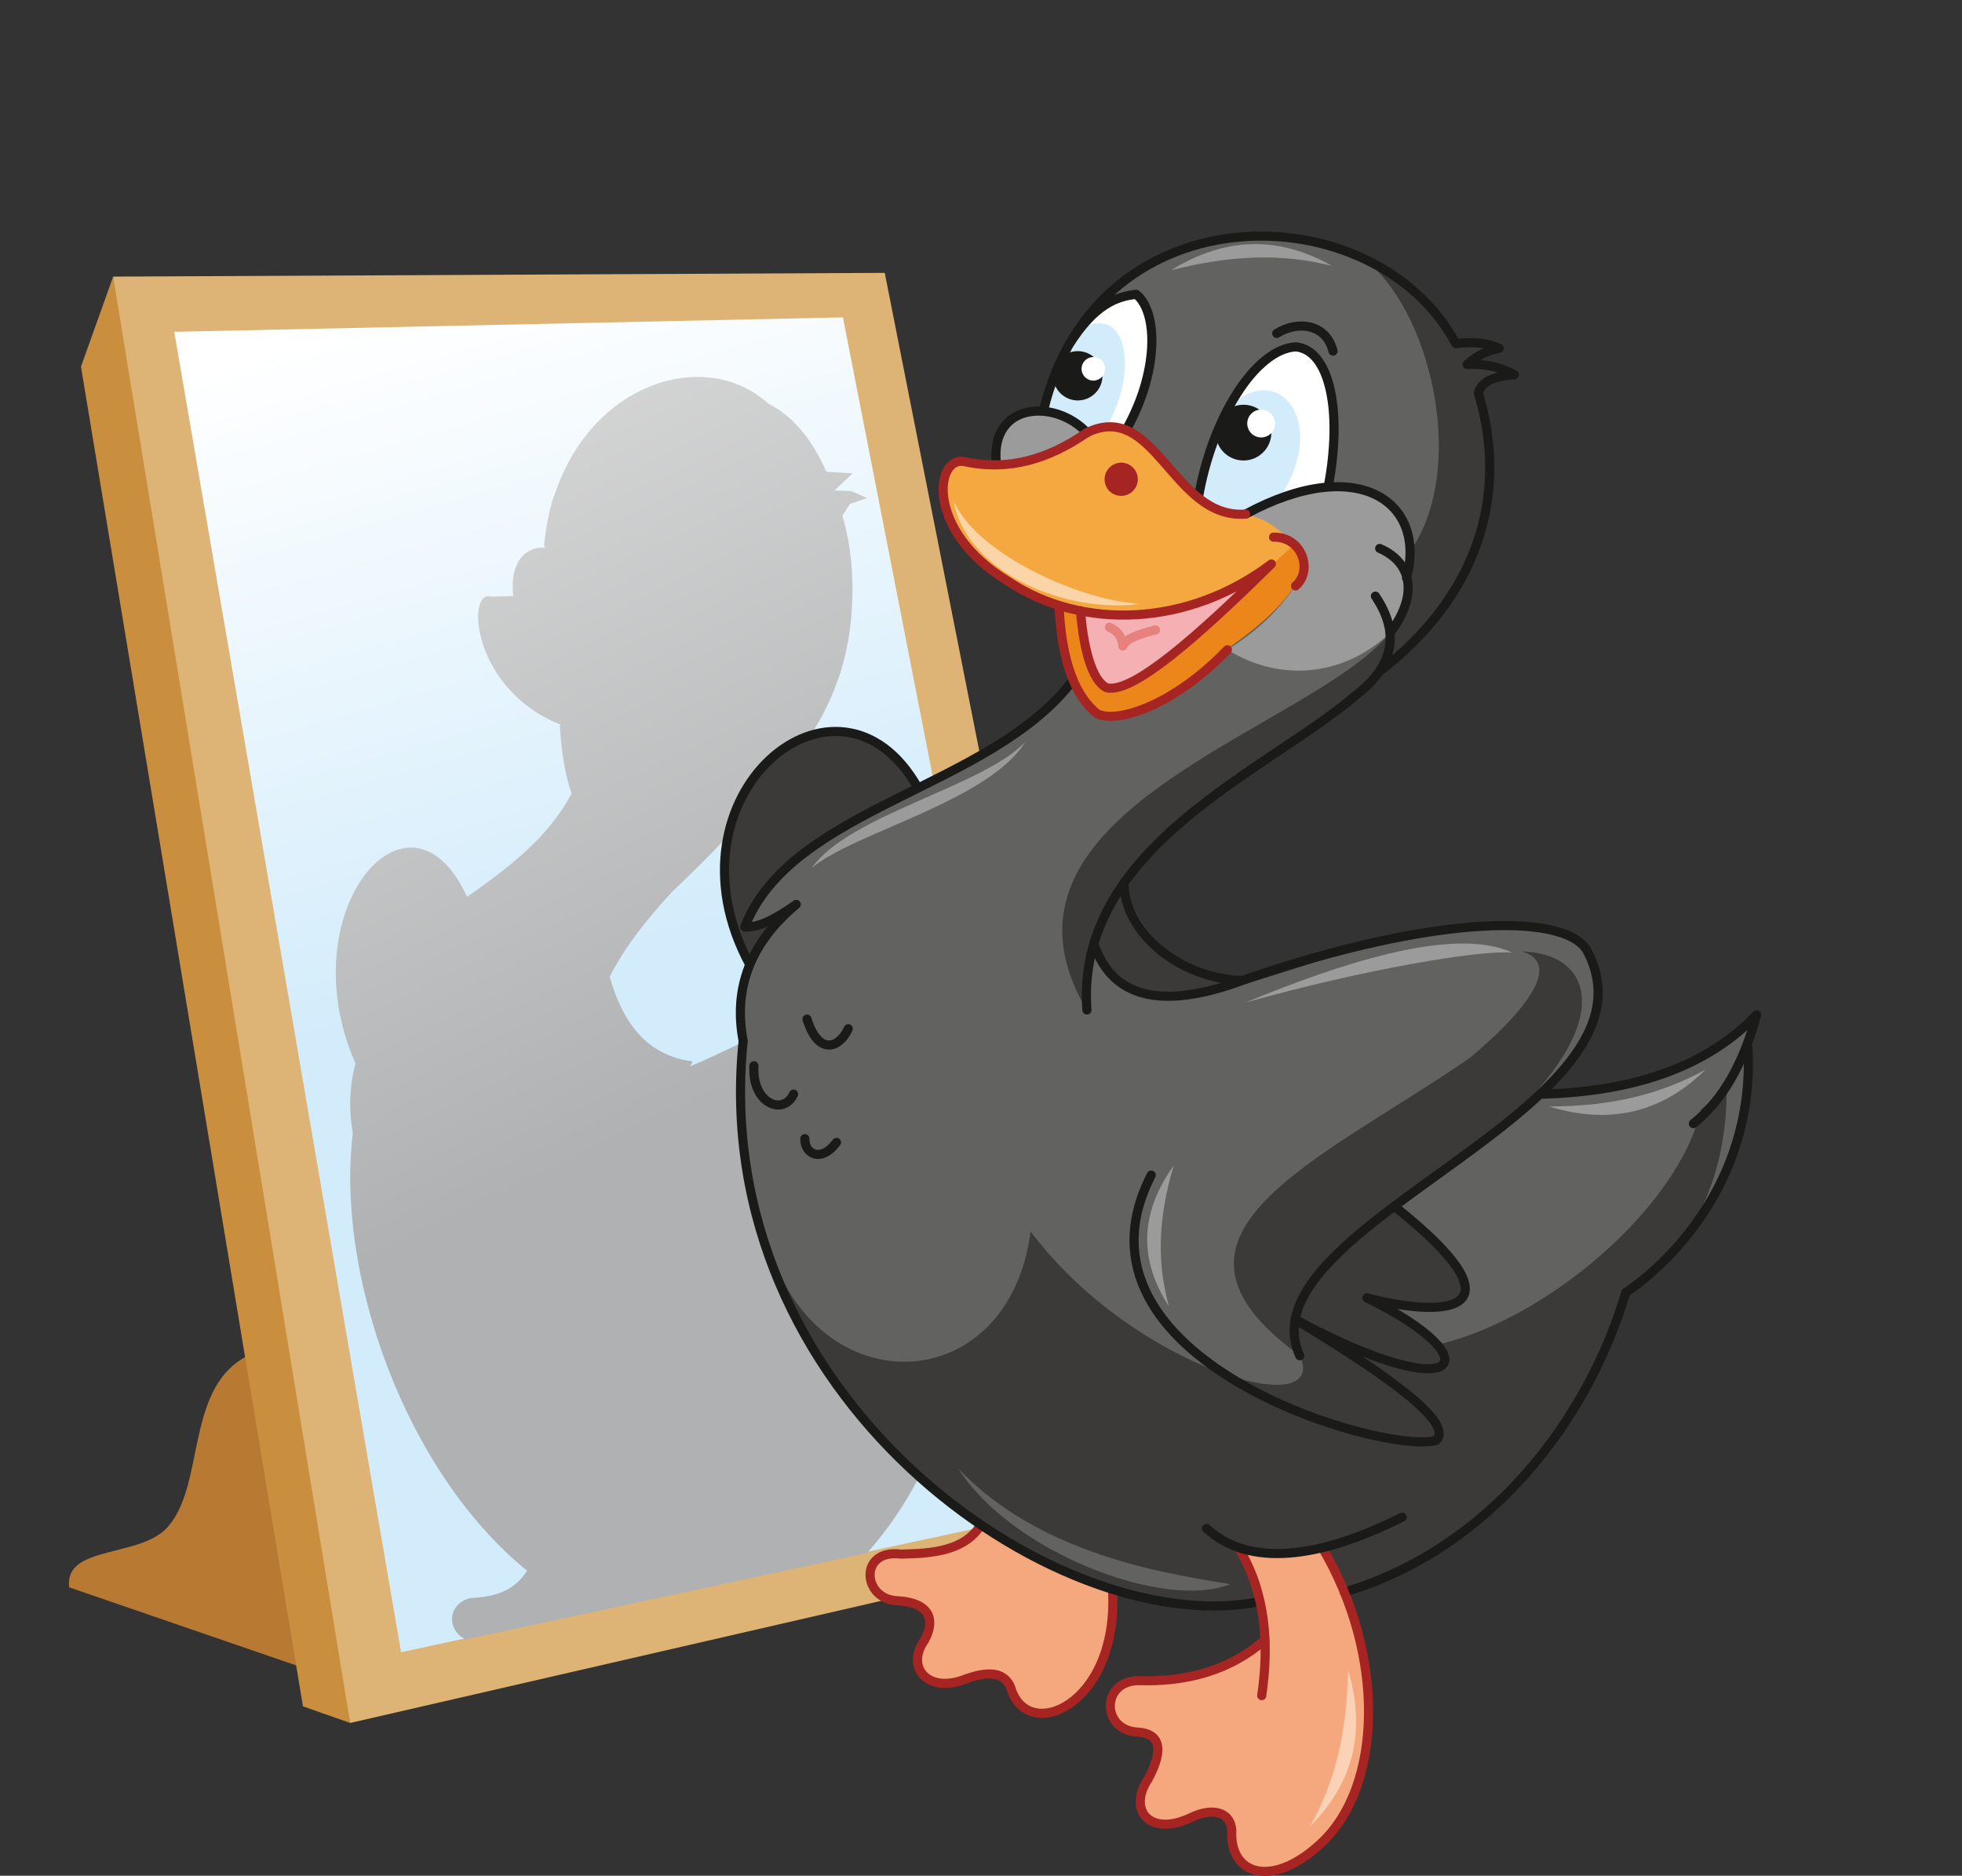 <?xml version="1.0" encoding="utf-8"?>
<!-- Generator: Adobe Illustrator 19.0.0, SVG Export Plug-In . SVG Version: 6.00 Build 0)  -->
<svg version="1.1" id="Layer_1" xmlns="http://www.w3.org/2000/svg" xmlns:xlink="http://www.w3.org/1999/xlink" x="0px" y="0px"
	 viewBox="0 0 365.9 349.9" enable-background="new 0 0 365.9 349.9" xml:space="preserve">
<rect x="0" y="0" width="365.9" height="349.9" fill="#333333" stroke="none"/>
<path fill-rule="evenodd" clip-rule="evenodd" fill="#B87933" d="M31.4,284.7c7-8.1,3-26.5,15.4-32.1l13.3,30l-3.6,28.5l-43.6-15
	C11.9,288.1,26.4,290.7,31.4,284.7z"/>
<polygon fill-rule="evenodd" clip-rule="evenodd" fill="#C98E3E" points="21.1,51.6 15.1,68.4 56.5,318.3 65.3,321.4 45.8,159 "/>
<polygon fill-rule="evenodd" clip-rule="evenodd" fill="#DDB476" points="21.1,51.6 165,50.9 211.8,287.7 65.3,321.4 "/>
<linearGradient id="SVGID_1_" gradientUnits="userSpaceOnUse" x1="114.274" y1="177.604" x2="79.827" y2="56.839">
	<stop  offset="0" style="stop-color:#D3ECFB"/>
	<stop  offset="1" style="stop-color:#FFFFFF"/>
</linearGradient>
<polygon fill-rule="evenodd" clip-rule="evenodd" fill="url(#SVGID_1_)" points="32.5,61.9 157.2,59.2 200.6,281.1 74.8,308.2 "/>
<linearGradient id="SVGID_2_" gradientUnits="userSpaceOnUse" x1="127.429" y1="207.508" x2="2.847" y2="-51.407">
	<stop  offset="0" style="stop-color:#B0B1B2"/>
	<stop  offset="1" style="stop-color:#FFFFFF"/>
</linearGradient>
<path fill-rule="evenodd" clip-rule="evenodd" fill="url(#SVGID_2_)" d="M128.7,198.9l0.5-0.9c-6.8-0.9-12.4-4.9-15.5-15.8
	c2.9-5.7,7-10.8,11.6-15.8c4.4-4.2,9.5-9.1,15.4-16.1c3-3.3,5.9-6.7,8.4-10.2c3.2-4.2,5.6-8.8,7.2-13.4c0,0,0-0.1,0.1-0.1l0-0.1
	c1.5-4.5,2.3-9.1,2.5-13.6c0.3-5.6-0.2-11.2-1.8-16.7l1.4-2.2l3.2-1.1l-3-1.3l-3.1-0.1l3.4-3.2l-4.9-0.3
	c-2.7-6.2-6.3-10.4-10.8-12.7c-11.4-10.4-32.4-4.3-39.6,16.2c-1,2.4-1.7,5.6-2.2,9.8l0,0.2l0,0.1l0,0l0,0.4l0.3,0.2
	c-3.5-0.4-6.8,2.3-6.1,9l-4.1,0.1c-4.7-1.5-3.7,17.3,13,23.9l-0.2,0.1c0.3,5.4,1.1,9.6,2.2,12.7c-4.5,8.5-12,14-19.5,19.3
	c-10.8-23.7-33.3,2.7-20.8,31.1c-1.1,4-1.3,8.4-0.5,13c-3.2,26.2,9.7,63.1,32.5,81.6c-2.3,3.6-5.7,4.9-10.6,5.1
	c-4.7,1.3-4.1,6.4-0.8,7.7l74.8-16.1c8.2-9.2,15.1-22.4,18.5-40.4c2.4-2.1,4.4-4.6,6.1-7.5c6.8-10.2,9.4-22,8.5-34.9l1-5.7
	c-4.1,6.3-9.4,10.6-16,12.9c-3.2,0.8-6.6,1.2-10.3,1.1c0.5,0.2,1.1,0.4,1.6,0.6c-0.8,0.1-1.6,0.1-2.4,0.1l0,0
	c10.5-15.7,8.2-28.2-2.9-28.6C154.2,185,140,194.3,128.7,198.9L128.7,198.9z M109.6,153.3L109.6,153.3L109.6,153.3L109.6,153.3
	L109.6,153.3z"/>
<path fill-rule="evenodd" clip-rule="evenodd" fill="#3B3A39" d="M139.8,179.9l80.7,15.8l11.1-12.8c-9.8-1.3-17.8-5.9-22-18
	L171.2,147C156.4,120.6,122.8,148.3,139.8,179.9z"/>
<path fill-rule="evenodd" clip-rule="evenodd" fill="#ED861A" d="M228.9,121.2c16.4-4.9,20.5-11.4,12.4-19.6L197.5,113
	c0.5,10.8,3.2,17.1,7.2,20.2C209,134.9,219.5,131,228.9,121.2z"/>
<path fill-rule="evenodd" clip-rule="evenodd" fill="#F5A87D" d="M184.3,282.7c9.5,6.2,16.6,11.1,23.3,14.3
	c0.9,10.7-4.6,17.5-7.3,20.3c-4.1,3.7-9.8,2.5-11-1.1c-1-3.1-3.1-5.3-9.3-3c-6.3,2-10.7-1.2-7.8-6.7c2.3-2.7,2.3-7.5-4.7-8
	c-6.2-0.7-7.9-7.4-0.2-8.7C175.4,289.9,180.8,288.2,184.3,282.7z"/>
<path fill-rule="evenodd" clip-rule="evenodd" fill="#626261" d="M138.6,194.1c-8,41.1,31.9,108.3,95.6,104.8l-0.4-4.1l-2.5-6l7.7,1
	l7.6-1.1l4.1,8.4c29.2-10.3,44.7-31.2,52.5-55.9c17-12.3,23.8-27.8,22.8-45.6l1.6-6.2c-9.3,10.1-22.6,15.1-39.9,14.8l-27.7,21
	c19.3,15.3,17.6,22.1-5.2,17c19.1,9.9,18.2,16.8,3.3,11.5l-16.7-7.5c-0.1-11.4,30.8-28,46.2-42c15.9-16.6,13-30.4-3.1-31.3
	c-29.4-5.1-74,29.6-80.6,3.4c3.8-22.7,23.2-23.7,53.4-51.4c32.8-24,20.7-63.6,1-73.4c-17.7-16.4-58.6-7.3-64,25.1l4.3,1.4l3.8,2.8
	c12.4-6.3,16.4,16.6,29.6,15.2c1.9,2.1,3.6,3.6,5.1,4.2c9.6,1.6,7.4,10.1-8.5,21c-9.7,9.3-17.8,13.2-24.2,12l-4.6-6.2
	c-15.4,20.3-52.5,23.6-61.2,46c2.3,0.2,5.4-1.2,9.6-4.2C140,175.7,136.7,184.2,138.6,194.1z"/>
<path fill-rule="evenodd" clip-rule="evenodd" fill="#9B9B9B" d="M262.3,107.9c0.9,4-0.2,7.4-3.1,10.2c-9.6,8.9-21.5,8.6-30.3,3.1
	c5.1-3.2,9.4-7,12.6-11.9c2.5-2.1,2.4-4.7-0.2-7.8l-7,0l-2-5.6C253.4,84.5,266.1,93.8,262.3,107.9z"/>
<path fill-rule="evenodd" clip-rule="evenodd" fill="#F6A840" d="M189.8,86.4c5.9-0.5,10.6-7.4,20.3-6.1c7.9,2.3,9.9,15,22.3,15.7
	c4.6,0.9,6.9,3.6,9,5.6l-4.2,3.7c-11.1,7.1-20.2,11.5-35.5,8.8c-27.7-7-28.8-29.8-21.7-27.8L189.8,86.4z"/>
<path fill-rule="evenodd" clip-rule="evenodd" fill="#FBD4A7" d="M212.8,112.6c-10.4-0.2-30.8-9.1-35-19.3
	C180.3,107.4,199.8,114.6,212.8,112.6z"/>
<path fill-rule="evenodd" clip-rule="evenodd" fill="#FFFFFF" d="M247.7,90.9c-5.4,0.5-10.5,2.2-15.4,5.1l-4.7-0.6l-4.2-2.5
	c2.5-14.6,10.7-25.3,18.1-28.1C247.2,66.3,250.4,76.8,247.7,90.9z"/>
<path fill-rule="evenodd" clip-rule="evenodd" fill="#FFFFFF" d="M210,80.2l-3.7-0.6l-3.6,1.1l-8.1-4.1l3-9.9
	c5.9-8.1,9.9-12,14.3-11.8C216.1,58.3,216,69.6,210,80.2z"/>
<path fill-rule="evenodd" clip-rule="evenodd" fill="#D3ECFB" d="M206.3,79.7l-3.6,1.1l-3.8-2.8l-4.3-1.4c1.4-8.5,4.1-13.3,7.8-15.7
	C210.7,57.3,212,70.4,206.3,79.7z"/>
<path fill-rule="evenodd" clip-rule="evenodd" fill="#3B3A39" d="M303.2,241.2c-8.5,30.2-29.2,47.5-49.7,55.1l-19.3,2.7
	c-38.2,4.7-77.2-29.3-88.3-60.3c11.9,23.3,42.6,19.8,46.3-9c19.2,25.7,56,35.9,50.2,23.1l25.4-1.9c20.6-4.6,45.3-25.8,49.4-43.9
	l4.8-4.2C322.2,217.8,316.6,233.1,303.2,241.2L303.2,241.2z M202.7,188.5c-22-37.3,41.4-52.1,56.5-70.4c2.6-3.5,3.6-5.3,3-10.7
	l0.8-4.6c10.3-14.6,4.5-42.8-7.4-53.5c6.7,2.7,12,7.6,15.9,14.7l7.1,0.5l-5.1,3.4l4.5,0.3l4.3,1.5l-4.7,1.1l-2.1,2.3
	c3.8,11.1,2.7,22.1-2.2,33.1C257.3,138.2,198.9,151.6,202.7,188.5L202.7,188.5z"/>
<path fill-rule="evenodd" clip-rule="evenodd" fill="#3B3A39" d="M273.9,197.5c10.2-8.4,17.7-17.7,10-20
	c16.2,0.4,19.6,19.6-23.8,47.6c19.3,14.4,17.7,23.1-5.2,17c24.5,12,16.7,20-13.4,4l23.7,16.4c-7.2-0.6-14.7-3.1-22.9-9.7
	C211.5,230.4,245.4,217,273.9,197.5z"/>
<path fill-rule="evenodd" clip-rule="evenodd" fill="#F5A87D" d="M212.2,313.4c8.3,1,17.1-1.9,23.6-7.6c-0.6-5.3,1-11-4.9-17.2
	c7,1.9,10.3,1.6,15.6,0c11.6,16.8,12.3,48.6-2.7,57.2c-7.8,5.9-14,2.5-14-1.9c0.2-4.3-0.5-7.6-7.7-5.1c-5.7,3-13.1,1.3-7.6-8.1
	c2.4-3.7,3.2-8-3.6-7.9C203.8,321.4,207.1,313,212.2,313.4z"/>
<path fill-rule="evenodd" clip-rule="evenodd" fill="#9B9B9B" d="M185.8,86.4c5.6,0.1,11.2-1.8,16.9-5.6
	C196.8,74.4,184.7,75.1,185.8,86.4z"/>
<path fill-rule="evenodd" clip-rule="evenodd" fill="none" stroke="#A62522" stroke-width="1.701" stroke-linecap="round" stroke-linejoin="round" stroke-miterlimit="22.926" d="
	M237.5,100.2c5.4-0.1,7.4,6.3,4.1,9.1"/>
<path fill-rule="evenodd" clip-rule="evenodd" fill="#D3ECFB" d="M238.6,93c-5.1,3.7-10.2,3.6-15.2-0.3l5.5-16.4
	C238,66.7,248.2,78.4,238.6,93z"/>
<circle fill-rule="evenodd" clip-rule="evenodd" fill="#1A1A18" cx="201" cy="70.1" r="4.6"/>
<circle fill-rule="evenodd" clip-rule="evenodd" fill="#FFFFFF" cx="203.9" cy="68.8" r="2.2"/>
<circle fill-rule="evenodd" clip-rule="evenodd" fill="#1A1A18" cx="231.9" cy="80.7" r="5.2"/>
<circle fill-rule="evenodd" clip-rule="evenodd" fill="#FFFFFF" cx="235.2" cy="79" r="2.6"/>
<path fill-rule="evenodd" clip-rule="evenodd" fill="none" stroke="#A62522" stroke-width="1.701" stroke-linecap="round" stroke-linejoin="round" stroke-miterlimit="22.926" d="
	M182.7,284.8c-3.1,4.5-8.8,5-14.7,5.1c-7.9-1-7.2,8.5-0.6,8.7c6.5,0.4,6.9,4,5,7.4c-3.5,4.9,0.5,9.9,7.4,7.3
	c4.6-1.7,7.5-1.4,8.7,1.5c3,10.5,20,3.4,19-17.8"/>
<path fill-rule="evenodd" clip-rule="evenodd" fill="#F5B0B4" d="M201.5,114c12.7,2.9,24.5-0.7,35.5-8.8
	c-14.1,13.9-25.9,24.2-30.7,23.1C204.2,127.4,202.2,122.8,201.5,114z"/>
<path fill-rule="evenodd" clip-rule="evenodd" fill="none" stroke="#1A1A18" stroke-width="1.701" stroke-linecap="round" stroke-linejoin="round" stroke-miterlimit="22.926" d="
	M234.2,298.9c-37.6,6.8-102.4-38.5-95.6-104.8 M200.1,126.9c-15.4,20.3-52.5,23.6-61.2,46c2.3,0.2,5.4-1.2,9.6-4.2
	c-8.5,7.1-11.8,15.6-9.9,25.5 M194.6,76.6c10-41.7,62-40.5,76.9-12.5c3.4-0.4,6.1-0.1,8.1,0.9c-2.3,0.4-4.3,1.4-6,3
	c3.8-0.2,6.8,0.7,8.8,1.9c-4.4,0.3-6.2,1.6-6.7,3.4c6.1,20.2-1.2,38.6-18.1,51.7 M199.3,64.4c4.8-7.7,9-9.1,12.6-9.5
	c4.2,3.4,4.1,14.8-1.9,25.3 M256.5,111.2c4.7,7,3.4,13.2-3.9,18.7c-16.3,13.9-52.1,28.1-49.9,58.5 M257.3,102.3
	c6.4,2.8,7,9.1,1.9,15.8 M232.3,95.9c21.1-11.4,33.8-2.1,30,11.9 M202.7,80.7c-6-6.4-18-5.6-16.9,5.6 M238.1,62.2
	c3.8-2.4,9.2-1.9,10.5,3.3 M223.5,92.8c2.5-14.6,10.5-27.6,18.1-28.1c6.4,0.5,8.8,12,6.1,26.1 M204,176c2.8,8.5,10.1,12.6,25.1,7.8
	c36.1-12.9,62.2-13.9,66.8-6.6c16.1,29.6-64.5,51.2-53.5,75.7 M209.6,164.9c0.2,9,10.2,17.6,22,18 M171.2,147
	c-14.8-26.4-48.4,1.3-31.4,32.9 M150.5,190.1c2.1,6.8,6,5.5,7.7,1.8 M140.6,198.8c-0.4,7.1,5.5,9.4,7.4,5.3 M156,213.1
	c-2.9,3.9-6,2.1-5.9-0.7 M214.7,219.2c-17.7,34.4,43.2,52.2,53.1,49.5c3.4-3.1-8.1-11.6-26.3-22.6c31,16.8,37.3,7.7,13.4-4
	c16.9,4.3,28.7,1.6,5.1-17.1 M315.8,209.6c5.4-4.3,9.3-11.1,11.8-20.3c-8.9,9.3-22.1,14.3-39.9,14.8 M326,195.5
	c1.5,30.5-22.8,45.6-22.8,45.6c-7.1,23.9-25.3,47.8-52.5,55.9"/>
<path fill-rule="evenodd" clip-rule="evenodd" fill="none" stroke="#A62522" stroke-width="1.701" stroke-linecap="round" stroke-linejoin="round" stroke-miterlimit="22.926" d="
	M231,288.7c5.1,8.6,5.7,18,4.3,27.6"/>
<path fill-rule="evenodd" clip-rule="evenodd" fill="none" stroke="#A62522" stroke-width="1.701" stroke-linecap="round" stroke-linejoin="round" stroke-miterlimit="22.926" d="
	M197.5,113c0.5,10.8,3.2,17.1,7.2,20.2c4.3,1.8,14.8-2.2,24.2-12"/>
<path fill-rule="evenodd" clip-rule="evenodd" fill="#A62522" d="M209.1,92.5c1.7,0,3.1-1.4,3.1-3.1c0-1.7-1.4-3.1-3.1-3.1
	s-3.1,1.4-3.1,3.1C206,91.2,207.4,92.5,209.1,92.5z"/>
<path fill-rule="evenodd" clip-rule="evenodd" fill="#FBD2B6" d="M244.3,340.7c4.8-8.5,6.9-17.7,7.1-29.2
	C254.9,323.2,252.2,332.8,244.3,340.7z"/>
<path fill-rule="evenodd" clip-rule="evenodd" fill="#626261" d="M229.4,295.5c-9.3-1.6-35-4.8-50.7-21.6
	C188.5,289.5,217.2,300.5,229.4,295.5z"/>
<path fill-rule="evenodd" clip-rule="evenodd" fill="none" stroke="#E7817E" stroke-width="1.701" stroke-linecap="round" stroke-linejoin="round" stroke-miterlimit="22.926" d="
	M206.9,117c1.4,0.6,2.4,1.8,2.5,3.5c0.5-1.1,1.8-1.9,6.1-3"/>
<path fill-rule="evenodd" clip-rule="evenodd" fill="none" stroke="#A62522" stroke-width="1.701" stroke-linecap="round" stroke-linejoin="round" stroke-miterlimit="22.926" d="
	M232.3,95.9c-13.6,1-16.8-21.4-29.6-15.2c-7.2,5-14.7,7.2-22.9,5.4c-5.4-1-7.2,12.9,8,22.2c14.1,9.5,34,8.5,49.3-3.1
	c-14.1,13.9-25.9,24.2-30.7,23.1c-2.2-1-4.2-5.6-4.9-14.4"/>
<path fill-rule="evenodd" clip-rule="evenodd" fill="none" stroke="#A62522" stroke-width="1.701" stroke-linecap="round" stroke-linejoin="round" stroke-miterlimit="22.926" d="
	M246.6,288.7c11.8,20,11.3,44.5-0.3,55.2c-8.7,8.1-16.5,6.1-16.6-1.7c0.3-3.9-3.1-5.3-7.5-3.2c-7.9,3.8-11.9-1.5-8.1-7.1
	c3.2-5.9,2-8.6-2-8.8c-6.7-0.4-6.8-9.5,0.2-9.6c9,0.3,17.1-1.9,23.6-7.6"/>
<path fill-rule="evenodd" clip-rule="evenodd" fill="none" stroke="#1A1A18" stroke-width="1.701" stroke-linecap="round" stroke-linejoin="round" stroke-miterlimit="22.926" d="
	M225,285.1c7.9,7.3,21,5.7,36.5-2.1"/>
<path fill-rule="evenodd" clip-rule="evenodd" fill="#9B9B9B" d="M248.4,49.6c-9.4-2.4-18.9-2-30,0.8
	C228.8,44,238.7,44.1,248.4,49.6L248.4,49.6z M218,243.7c-2.3-8.3-2-16.6,0.9-26.3C212.4,226.5,212.5,235.2,218,243.7L218,243.7z
	 M232.3,187c16.2-6.7,38.6-14.5,49.7-9.3C275.7,177.2,254.5,180.8,232.3,187L232.3,187z M318.1,199.5c-8.5,4.7-17.8,6.9-29.2,6.9
	C300.6,210,310.2,207.3,318.1,199.5L318.1,199.5z M151.4,161.9c6.9-9.9,32-15.2,39.8-23.5C184.3,149.5,159.2,155.3,151.4,161.9z"/>
</svg>
